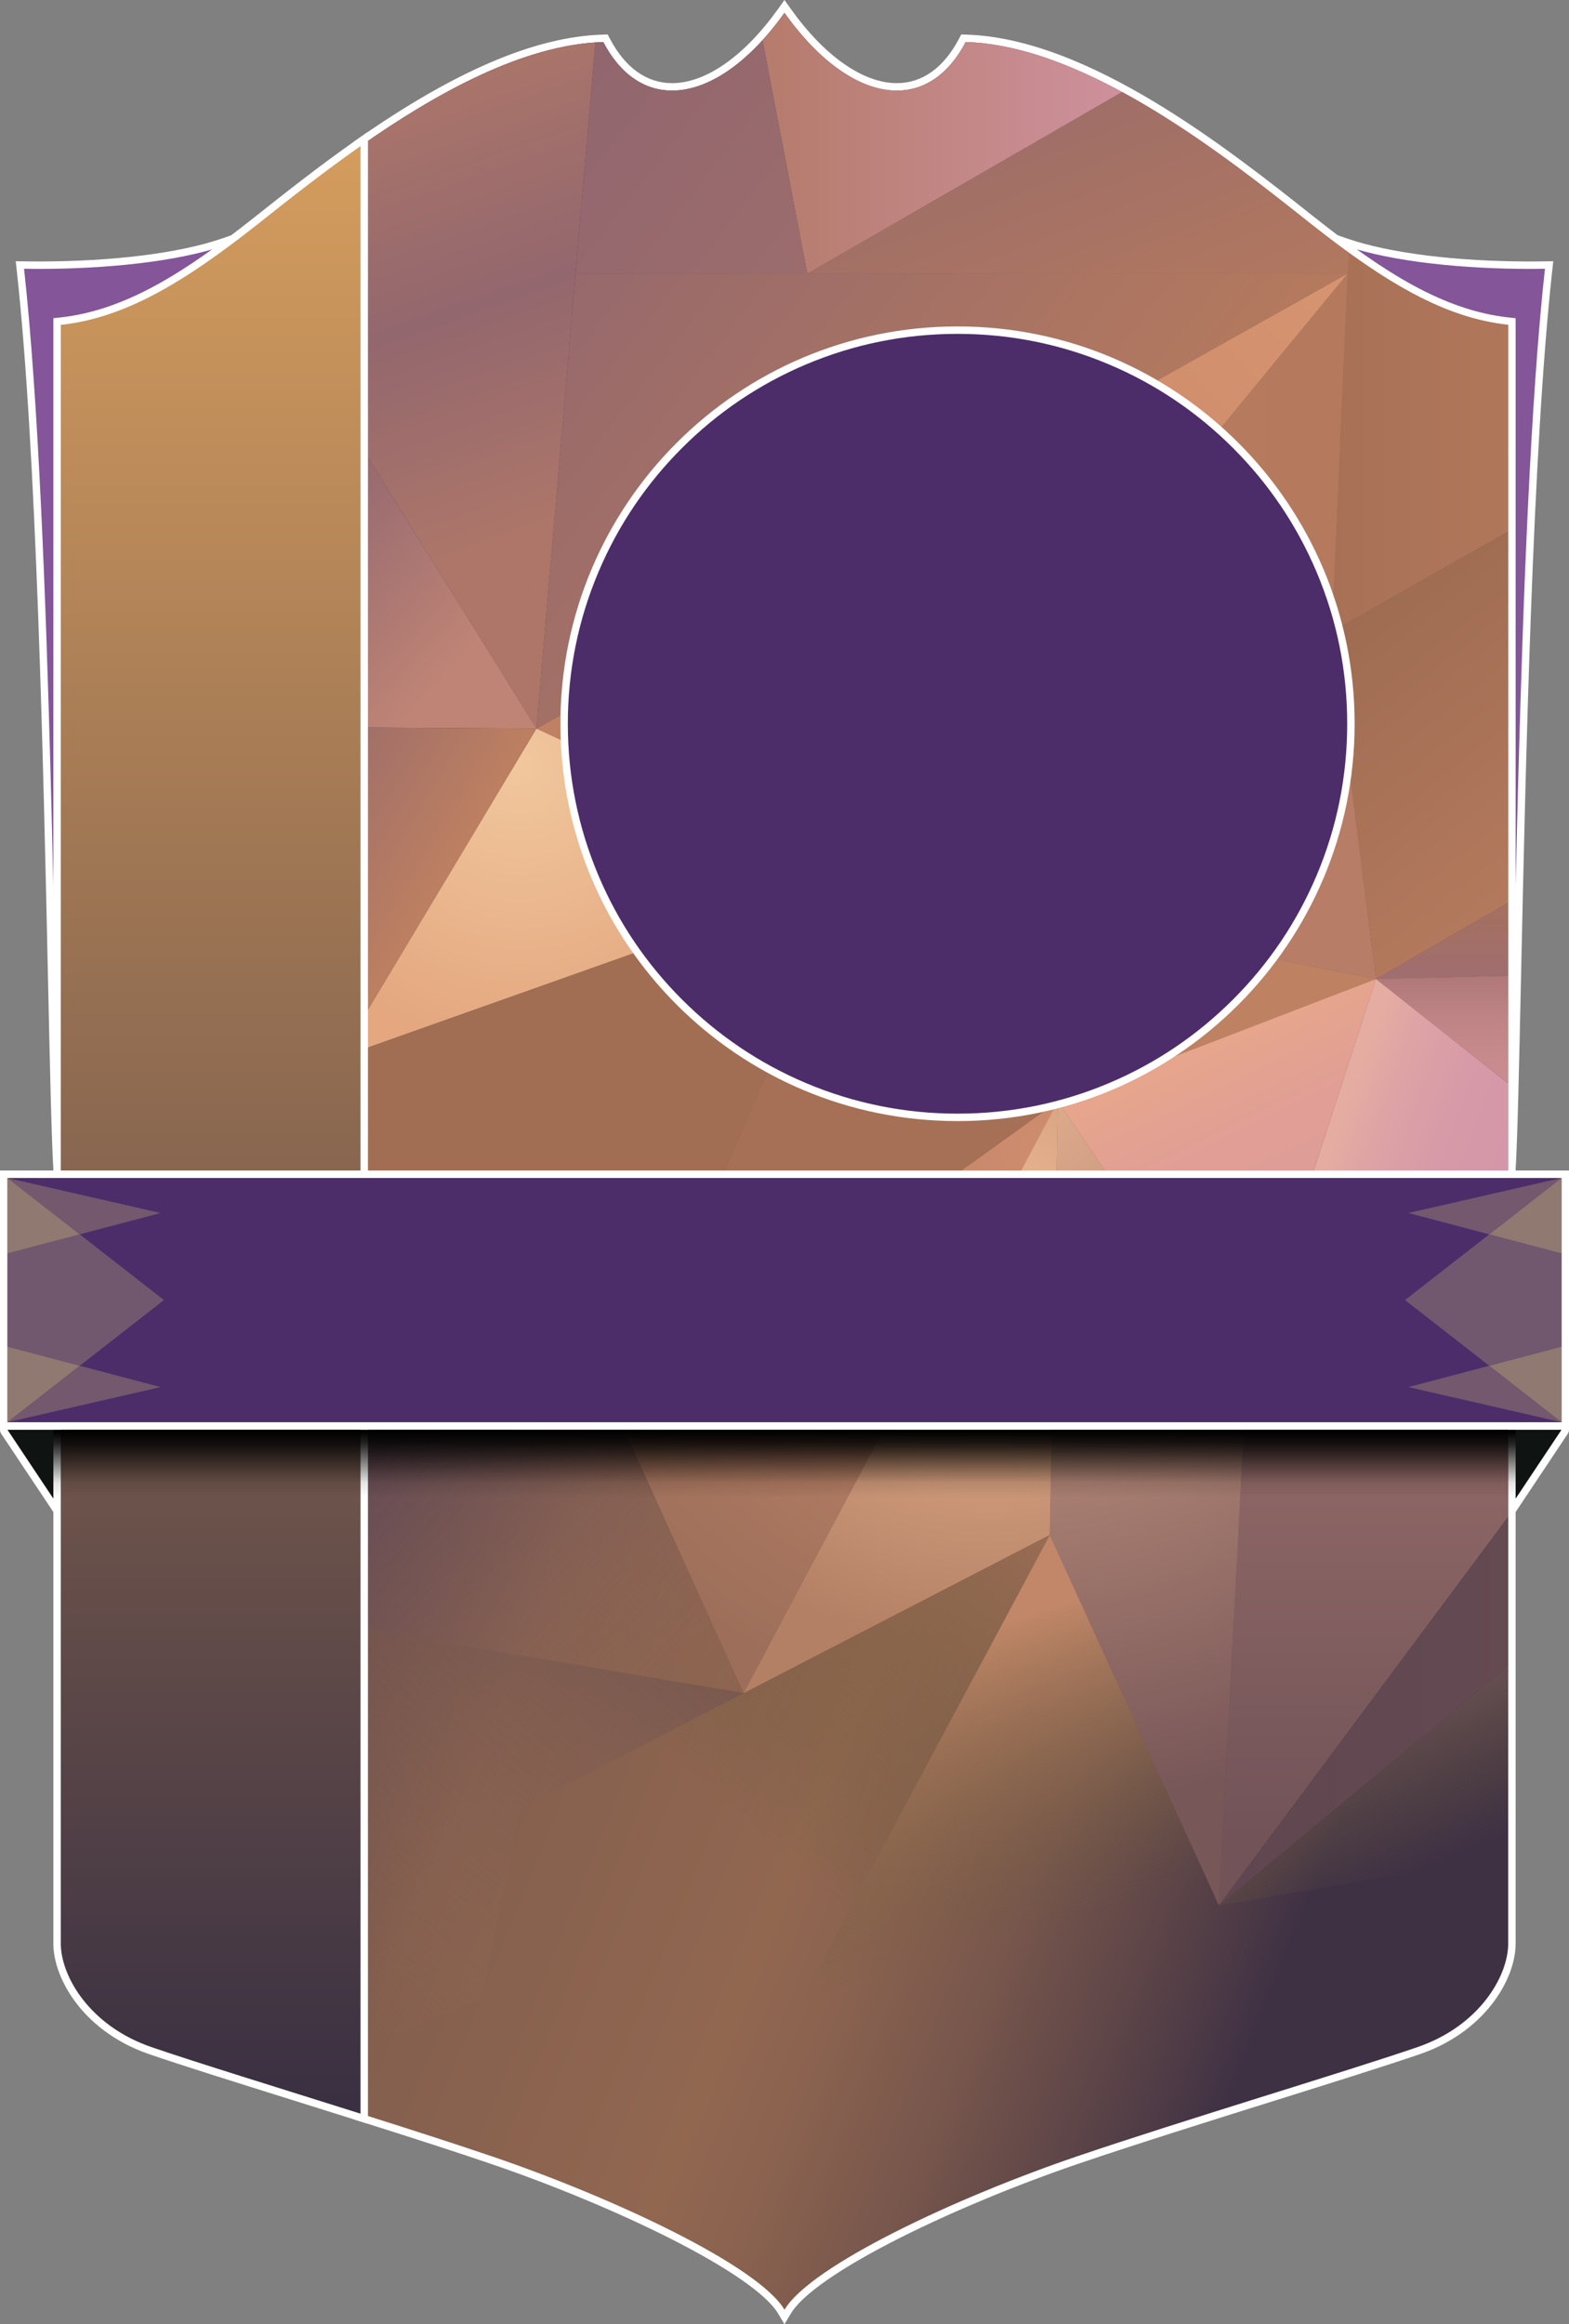 <svg version="1.1" id="Слой_5" xmlns="http://www.w3.org/2000/svg" xmlns:xlink="http://www.w3.org/1999/xlink" x="0px" y="0px"
	 width="10095.52px" height="14947.132px" viewBox="0 0 10095.52 14947.132"
	 style="enable-background:new 0 0 10095.52 14947.132;" xml:space="preserve">
<rect x="0" y="0" width="10095.52" height="14947.132" fill="#808080" stroke="none"/>
<style type="text/css">
	.card41-0{fill:#845599;}
	.card41-1{fill:#FFFFFF;}
	.card41-2{fill:#0F1312;}
	.card41-3{fill:url(#card41-_1_);}
	.card41-4{fill:none;}
	.card41-5{fill:url(#card41-_2_);}
	.card41-6{fill:url(#card41-_3_);}
	.card41-7{fill:url(#card41-_4_);}
	.card41-8{fill:url(#card41-_5_);}
	.card41-9{fill:url(#card41-_6_);}
	.card41-10{fill:url(#card41-_7_);}
	.card41-11{fill:url(#card41-_8_);}
	.card41-12{fill:url(#card41-_9_);}
	.card41-13{fill:url(#card41-_10_);}
	.card41-14{fill:url(#card41-_11_);}
	.card41-15{fill:url(#card41-_12_);}
	.card41-16{fill:url(#card41-_13_);}
	.card41-17{fill:#B87D66;}
	.card41-18{fill:#BE8162;}
	.card41-19{fill:url(#card41-_14_);}
	.card41-20{fill:url(#card41-_15_);}
	.card41-21{fill:url(#card41-_16_);}
	.card41-22{fill:url(#card41-_17_);}
	.card41-23{fill:#A26E53;}
	.card41-24{fill:url(#card41-_18_);}
	.card41-25{fill:url(#card41-_19_);}
	.card41-26{fill:url(#card41-_20_);}
	.card41-27{fill:url(#card41-_21_);}
	.card41-28{fill:url(#card41-_22_);}
	.card41-29{fill:url(#card41-_23_);}
	.card41-30{fill:#A57055;}
	.card41-31{fill:url(#card41-_24_);}
	.card41-32{fill:url(#card41-_25_);}
	.card41-33{fill:url(#card41-_26_);}
	.card41-34{fill:url(#card41-_27_);}
	.card41-35{fill:#4C2D6A;}
	.card41-36{fill:url(#card41-_28_);}
	.card41-37{fill:url(#card41-_29_);}
	.card41-38{fill:#72586E;}
	.card41-39{fill:#73586E;}
	.card41-40{fill:#907971;}
</style>
<g>
	<g>
		<g>
			<g>
				<path class="card41-0" d="M367.814,7528.861c-12.676-205.312-22.671-664.932-35.317-1246.821
					C303.097,4929.564,258.668,2885.687,130.988,1731.195l-2.979-26.934l27.095,0.43
					c31.167,0.493,62.905,0.747,94.326,0.747
					c479.253-0.005,911.035-54.102,1184.634-148.423l63.052-21.733l-34.927,56.816
					c-180.386,293.477-664.238,472.69-1046.66,518.037v5417.251L367.814,7528.861z"/>
				<g>
					<path class="card41-1" d="M1441.845,1579.594c-189.913,308.979-710.828,473.037-1050.197,509.196
						v5438.599c-42.024-680.612-54.109-4145.776-236.925-5798.819
						c31.3,0.497,62.859,0.748,94.696,0.748
						C673.136,1729.318,1136.973,1684.694,1441.845,1579.594 M1552.378,1490.971
						l-126.099,43.47c-271.207,93.494-700.156,147.116-1176.86,147.116
						c-31.292,0-62.897-0.249-93.938-0.742l-54.187-0.86l5.958,53.864
						C234.813,2887.244,279.229,4930.462,308.62,6282.503
						c12.656,582.186,22.651,1042.032,35.359,1247.829l95.431-2.943V2131.207
						c183.956-24.079,382.816-78.226,552.195-150.808
						c230.867-98.931,400.627-228.879,490.93-375.796L1552.378,1490.971
						L1552.378,1490.971z"/>
				</g>
			</g>
		</g>
		<g>
			<g>
				<path class="card41-0" d="M9679.991,7527.386V2110.135
					c-382.422-45.347-866.274-224.561-1046.66-518.037l-34.927-56.816l63.052,21.733
					c273.608,94.326,705.391,148.423,1184.634,148.423
					c31.436,0,63.174-0.254,94.326-0.747l27.095-0.43l-2.979,26.934
					c-127.681,1154.492-172.109,3198.369-201.509,4550.845
					c-12.646,581.89-22.642,1041.509-35.317,1246.821L9679.991,7527.386z"/>
				<g>
					<path class="card41-1" d="M8653.676,1579.594c304.872,105.1,768.707,149.724,1192.426,149.724
						c31.836,0,63.396-0.251,94.695-0.748
						c-182.815,1653.043-194.901,5118.208-236.925,5798.819V2088.79
						C9364.502,2052.631,8843.59,1888.574,8653.676,1579.594 M8543.143,1490.971
						l69.844,113.632c90.303,146.917,260.063,276.865,490.931,375.796
						c169.378,72.582,368.237,126.729,552.194,150.808v5396.182l95.431,2.943
						c12.706-205.795,22.703-665.633,35.357-1247.811
						c29.392-1352.045,73.807-3395.273,201.369-4548.701l5.957-53.864l-54.186,0.86
						c-31.042,0.493-62.647,0.742-93.938,0.742
						c-476.703,0-905.653-53.622-1176.86-147.116L8543.143,1490.971L8543.143,1490.971z"/>
				</g>
			</g>
		</g>
	</g>
	<g>
		<g>
			<path class="card41-2" d="M391.383,9733.421c-7.832,0-15.356-3.877-19.868-10.645
				L27.892,9207.366c-4.888-7.324-5.342-16.748-1.187-24.512
				c4.155-7.763,12.246-12.606,21.055-12.606h343.623
				c13.188,0,23.882,10.683,23.882,23.876v515.41
				c0,10.527-6.89,19.805-16.963,22.852
				C396.017,9733.079,393.688,9733.421,391.383,9733.421z"/>
			<path class="card41-1" d="M391.382,9194.123v515.413L47.76,9194.123H391.382 M391.382,9146.362
				H47.76c-17.614,0-33.798,9.695-42.109,25.225
				c-8.311,15.53-7.4,34.374,2.371,49.029l343.622,515.413
				c9.023,13.535,24.072,21.271,39.742,21.271c4.604,0,9.263-0.668,13.837-2.054
				c20.144-6.099,33.92-24.664,33.92-45.711v-515.413
				C439.142,9167.746,417.759,9146.362,391.382,9146.362L391.382,9146.362z"/>
		</g>
		<g>
			<path class="card41-2" d="M9704.098,9733.421c-2.305,0-4.634-0.342-6.919-1.035
				c-10.073-3.047-16.963-12.324-16.963-22.852v-515.41
				c0-13.193,10.693-23.876,23.882-23.876h343.623c8.809,0,16.899,4.844,21.055,12.606
				c4.155,7.764,3.701,17.188-1.187,24.512l-343.623,515.41
				C9719.454,9729.544,9711.93,9733.421,9704.098,9733.421z"/>
			<path class="card41-1" d="M10047.72,9194.123l-343.623,515.413v-515.413H10047.72
				 M10047.72,9146.362h-343.623c-26.377,0-47.76,21.384-47.76,47.761v515.413
				c0,21.047,13.776,39.612,33.919,45.711c4.574,1.385,9.234,2.054,13.838,2.054
				c15.671,0,30.718-7.735,39.741-21.271l343.623-515.413
				c9.771-14.655,10.682-33.499,2.371-49.029
				C10081.518,9156.058,10065.334,9146.362,10047.72,9146.362L10047.72,9146.362z"/>
		</g>
	</g>
	<g>
		<g>
			<g>
				
					<linearGradient id="card41-_1_" gradientUnits="userSpaceOnUse" x1="479.074" y1="9501.026" x2="9659.992" y2="5810.657" gradientTransform="matrix(1 0 0 -1 0 14948)">
					<stop  offset="0" style="stop-color:#4C2D6A"/>
					<stop  offset="0.257" style="stop-color:#513E48"/>
					<stop  offset="0.467" style="stop-color:#845F4E"/>
					<stop  offset="0.681" style="stop-color:#916750"/>
					<stop  offset="0.741" style="stop-color:#8A624F"/>
					<stop  offset="0.829" style="stop-color:#77564C"/>
					<stop  offset="0.934" style="stop-color:#574147"/>
					<stop  offset="1" style="stop-color:#3F3144"/>
				</linearGradient>
				<path class="card41-3" d="M5027.516,14866.39c-166.113-277.637-1086.025-709.688-1867.49-975.654
					c-214.053-72.852-475.405-157.695-847.422-275.107l-16.694-5.273V927.04
					l10.176-7.134c629.17-440.845,1144.297-661.138,1574.829-673.472l14.907-0.43
					l6.929,13.208c102.72,195.903,248.618,299.443,421.919,299.424
					c225.273-0.029,481.646-178.677,703.389-490.137l19.453-27.324l19.453,27.324
					c221.768,311.494,478.145,490.146,703.389,490.137
					c173.32-0.005,319.219-103.545,421.924-299.424l6.929-13.208l14.907,0.43
					c780.581,22.358,1677.031,732.383,2212.641,1156.611l18.369,14.546
					c449.004,355.566,835.41,601.826,1261.807,647.954l21.313,2.31v10430.36
					c0,234.082-209.917,555.059-598.945,688.857
					c-209.233,71.963-554.092,179.99-919.194,294.355
					c-424.565,132.998-905.776,283.74-1274.697,409.307
					c-781.904,266.123-1702.031,698.33-1867.183,975.137l-20.591,34.512L5027.516,14866.39
					z"/>
			</g>
			<path class="card41-1" d="M5047.512,82.35c234.412,329.257,494.907,500.165,722.84,500.165
				c176.186,0,332.925-102.141,443.076-312.215
				c781.586,22.392,1685.446,745.182,2216.872,1166.014
				c487.56,386.094,867.078,608.942,1274.062,652.974v7056.859v3352.066
				c0,208.602-183.468,528.928-582.825,666.28
				c-451.32,155.222-1506.396,469.672-2193.827,703.636
				c-775.532,263.95-1710.4,701.248-1879.994,985.508
				c-0.058-0.098-0.142-0.206-0.204-0.307
				c-170.07-284.27-1104.529-721.348-1879.789-985.201
				c-249.658-84.973-547.816-180.554-847.931-275.271V939.466
				c479.463-335.952,1047.126-654.42,1561.808-669.166
				c110.166,210.103,266.86,312.215,443.075,312.215
				C4552.59,582.515,4813.128,411.571,5047.512,82.35 M5047.512,0l-38.908,54.65
				c-217.22,305.114-466.502,480.106-683.929,480.106
				c-163.866,0-302.452-99.118-400.776-286.634l-13.85-26.418l-29.816,0.856
				c-435.347,12.473-954.736,234.18-1587.847,677.792l-20.354,14.262v24.852v12653.393
				v35.01l33.386,10.535c372.008,117.409,633.206,202.202,846.917,274.94
				c401.373,136.604,824.427,312.416,1160.686,482.357
				c374.404,189.217,620.696,360.448,693.506,482.15l0.193,0.326l0.2,0.319
				l0.233,0.377l40.397,68.258l41.183-69.024
				c72.589-121.67,318.808-292.924,693.3-482.216
				c336.33-170.002,759.524-345.884,1161.066-482.548
				c368.6-125.452,849.598-276.126,1273.976-409.064
				c365.337-114.443,710.41-222.539,919.996-294.621
				c240.259-82.633,384.588-220.872,463.358-322.288
				c96.404-124.122,151.693-265.962,151.693-389.156V9146.147v-7056.859v-42.872
				l-42.622-4.612c-420.706-45.516-803.787-289.938-1249.55-642.932l-18.354-14.538
				c-537.94-426.07-1438.29-1139.184-2226.8-1161.774l-29.815-0.856l-13.85,26.418
				c-98.324,187.516-236.911,286.634-400.778,286.634
				c-217.424,0-466.708-174.992-683.932-480.106L5047.512,0L5047.512,0z"/>
		</g>
		<g>
			<path class="card41-4" d="M7842.878,12253.983l-3055.563,1295.152l-1686.807-695.769l-780.731,324.414
				v415.055c300.115,94.718,598.273,190.3,847.931,275.271
				c775.26,263.854,1709.719,700.932,1879.789,985.202
				c0.062,0.1,0.146,0.208,0.204,0.307
				c169.594-284.261,1104.462-721.559,1879.994-985.509
				c687.431-233.964,1742.506-548.414,2193.826-703.636
				c399.358-137.353,582.826-457.678,582.826-666.28v-563.217L7842.878,12253.983z"/>
			<polygon class="card41-4" points="4785.92,10887.94 3349.438,11629.659 6754.386,9871.536 			"/>
			
				<linearGradient id="card41-_2_" gradientUnits="userSpaceOnUse" x1="8569.129" y1="12103.951" x2="10356.688" y2="12103.951" gradientTransform="matrix(1 0 0 -1 0 14948)">
				<stop  offset="0" style="stop-color:#A87156"/>
				<stop  offset="1" style="stop-color:#B57A5E"/>
			</linearGradient>
			<path class="card41-5" d="M8569.129,4060.87l1135.218-642.421V2089.267
				c-334.388-36.178-650.236-193.073-1022.701-462.04l-10.429,133.003L8569.129,4060.87z
				"/>
			
				<linearGradient id="card41-_3_" gradientUnits="userSpaceOnUse" x1="6055.449" y1="15519.137" x2="7297.766" y2="12331.613" gradientTransform="matrix(1 0 0 -1 0 14948)">
				<stop  offset="0" style="stop-color:#8F656F"/>
				<stop  offset="1" style="stop-color:#B57A5E"/>
			</linearGradient>
			<path class="card41-6" d="M8671.217,1760.229l10.429-133.003
				c-80.862-58.394-164.392-122.064-251.36-190.935
				c-309.671-245.226-745.806-592.982-1210.517-844.94L5194.655,1760.15
				L8671.217,1760.229z"/>
			
				<linearGradient id="card41-_4_" gradientUnits="userSpaceOnUse" x1="4882.154" y1="14026.761" x2="8014.653" y2="14026.761" gradientTransform="matrix(1 0 0 -1 0 14948)">
				<stop  offset="0" style="stop-color:#B57B6B"/>
				<stop  offset="1" style="stop-color:#D698AE"/>
			</linearGradient>
			<path class="card41-7" d="M7219.768,591.352c-332.78-180.427-680.213-311.729-1006.355-321.073
				c-110.15,210.074-266.89,312.215-443.075,312.215
				c-227.934,0-488.429-170.908-722.841-500.165
				c-46.329,65.074-93.679,123.958-141.597,176.566l288.755,1501.256L7219.768,591.352z"/>
			
				<linearGradient id="card41-_5_" gradientUnits="userSpaceOnUse" x1="3119.498" y1="13989.152" x2="6960.087" y2="11033.698" gradientTransform="matrix(1 0 0 -1 0 14948)">
				<stop  offset="0" style="stop-color:#8F656F"/>
				<stop  offset="1" style="stop-color:#B57A5E"/>
			</linearGradient>
			<polygon class="card41-8" points="5194.655,1760.15 3702.923,1760.116 3452.144,4685.669 
				8671.217,1760.229 			"/>
			
				<linearGradient id="card41-_6_" gradientUnits="userSpaceOnUse" x1="8505.732" y1="13475.905" x2="4652.209" y2="9956.778" gradientTransform="matrix(1 0 0 -1 0 14948)">
				<stop  offset="0" style="stop-color:#D79471"/>
				<stop  offset="1" style="stop-color:#BF8163"/>
			</linearGradient>
			<polygon class="card41-9" points="3452.144,4685.669 5487.104,5630.255 8671.217,1760.229 			"/>
			
				<linearGradient id="card41-_7_" gradientUnits="userSpaceOnUse" x1="5487.104" y1="11252.758" x2="8671.217" y2="11252.758" gradientTransform="matrix(1 0 0 -1 0 14948)">
				<stop  offset="0" style="stop-color:#B87D5F"/>
				<stop  offset="1" style="stop-color:#B57A5E"/>
			</linearGradient>
			<polygon class="card41-10" points="8671.217,1760.229 5487.104,5630.255 8569.129,4060.87 			"/>
			
				<linearGradient id="card41-_8_" gradientUnits="userSpaceOnUse" x1="3438.406" y1="14604.912" x2="7500.287" y2="11479.168" gradientTransform="matrix(1 0 0 -1 0 14948)">
				<stop  offset="0" style="stop-color:#8F656F"/>
				<stop  offset="1" style="stop-color:#AD7669"/>
			</linearGradient>
			<path class="card41-11" d="M5194.655,1760.15L4905.899,258.895
				c-194.508,213.548-398.374,323.599-581.24,323.599
				c-176.214,0-332.909-102.111-443.075-312.215
				c-16.998,0.487-34.054,1.314-51.162,2.454l-127.499,1487.384L5194.655,1760.15z"/>
			
				<linearGradient id="card41-_9_" gradientUnits="userSpaceOnUse" x1="2741.614" y1="14330.539" x2="3689.931" y2="11624.108" gradientTransform="matrix(1 0 0 -1 0 14948)">
				<stop  offset="0" style="stop-color:#A9746A"/>
				<stop  offset="0.48" style="stop-color:#93676E"/>
				<stop  offset="1" style="stop-color:#AD7669"/>
			</linearGradient>
			<path class="card41-12" d="M3702.923,1760.116L3830.422,272.732
				c-500.919,33.354-1047.017,341.854-1510.646,666.712v1926.231l1132.367,1819.993
				L3702.923,1760.116z"/>
			
				<linearGradient id="card41-_10_" gradientUnits="userSpaceOnUse" x1="1753.6" y1="11693.625" x2="2907.569" y2="10638.77" gradientTransform="matrix(1 0 0 -1 0 14948)">
				<stop  offset="0" style="stop-color:#8F656F"/>
				<stop  offset="1" style="stop-color:#BF8475"/>
			</linearGradient>
			<polygon class="card41-13" points="2319.776,2865.676 2319.776,4678.171 3452.144,4685.669 			"/>
			
				<linearGradient id="card41-_11_" gradientUnits="userSpaceOnUse" x1="1509.714" y1="10146.382" x2="2864.732" y2="9331.168" gradientTransform="matrix(1 0 0 -1 0 14948)">
				<stop  offset="0" style="stop-color:#8F656F"/>
				<stop  offset="1" style="stop-color:#BC7F61"/>
			</linearGradient>
			<polygon class="card41-14" points="2319.776,4678.171 2319.776,6573.537 3452.144,4685.669 			"/>
			
				<radialGradient id="card41-_12_" cx="3346.216" cy="10034.101" r="1830.881" gradientTransform="matrix(1 0 0 -1 0 14948)" gradientUnits="userSpaceOnUse">
				<stop  offset="0" style="stop-color:#F1C79D"/>
				<stop  offset="1" style="stop-color:#E4A77F"/>
			</radialGradient>
			<polygon class="card41-15" points="3452.144,4685.669 2319.776,6573.537 2319.776,6753.653 
				5487.104,5630.255 			"/>
			
				<linearGradient id="card41-_13_" gradientUnits="userSpaceOnUse" x1="8425.54" y1="11174.388" x2="9976.291" y2="9204.935" gradientTransform="matrix(1 0 0 -1 0 14948)">
				<stop  offset="0" style="stop-color:#9B6A50"/>
				<stop  offset="1" style="stop-color:#B57A5E"/>
			</linearGradient>
			<polygon class="card41-16" points="8853.167,6295.946 9704.347,5805.798 9704.347,3418.449 
				8569.129,4060.87 			"/>
			<polygon class="card41-17" points="8569.129,4060.87 5487.104,5630.255 8853.167,6295.946 			"/>
			<polygon class="card41-18" points="8853.167,6295.946 5487.104,5630.255 6806.608,7082.025 			"/>
			
				<linearGradient id="card41-_14_" gradientUnits="userSpaceOnUse" x1="9278.757" y1="9368.314" x2="9278.757" y2="8688.034" gradientTransform="matrix(1 0 0 -1 0 14948)">
				<stop  offset="0" style="stop-color:#A87156"/>
				<stop  offset="1" style="stop-color:#A06E6F"/>
			</linearGradient>
			<polygon class="card41-19" points="9704.347,6275.449 9704.347,5805.798 8853.167,6295.946 			"/>
			
				<linearGradient id="card41-_15_" gradientUnits="userSpaceOnUse" x1="9278.757" y1="7673.311" x2="9278.757" y2="8847.605" gradientTransform="matrix(1 0 0 -1 0 14948)">
				<stop  offset="0" style="stop-color:#CC8D90"/>
				<stop  offset="0.349" style="stop-color:#C98B8E"/>
				<stop  offset="0.616" style="stop-color:#BF8486"/>
				<stop  offset="0.855" style="stop-color:#AF7878"/>
				<stop  offset="1" style="stop-color:#A16E6D"/>
			</linearGradient>
			<polygon class="card41-20" points="9704.347,6967.934 9704.347,6275.449 8853.167,6295.946 			"/>
			
				<linearGradient id="card41-_16_" gradientUnits="userSpaceOnUse" x1="9722.155" y1="6898.883" x2="8488.89" y2="7348.937" gradientTransform="matrix(1 0 0 -1 0 14948)">
				<stop  offset="0" style="stop-color:#D396A9"/>
				<stop  offset="0.456" style="stop-color:#D599A8"/>
				<stop  offset="0.804" style="stop-color:#DDA3A5"/>
				<stop  offset="1" style="stop-color:#E5ACA2"/>
			</linearGradient>
			<polygon class="card41-21" points="8019.925,8863.977 9704.347,8407.995 9704.347,6967.934 
				8853.167,6295.946 			"/>
			
				<linearGradient id="card41-_17_" gradientUnits="userSpaceOnUse" x1="8444.532" y1="6982.444" x2="7837.75" y2="8242.685" gradientTransform="matrix(1 0 0 -1 0 14948)">
				<stop  offset="0" style="stop-color:#DE9C99"/>
				<stop  offset="0.562" style="stop-color:#E09E96"/>
				<stop  offset="0.991" style="stop-color:#E6A58C"/>
				<stop  offset="1" style="stop-color:#E6A58C"/>
			</linearGradient>
			<polygon class="card41-22" points="8019.925,8863.977 8853.167,6295.946 6806.608,7082.025 			"/>
			<polygon class="card41-23" points="5487.104,5630.255 2319.776,6753.653 2319.776,8362.043 
				3977.856,9110.76 			"/>
			
				<linearGradient id="card41-_18_" gradientUnits="userSpaceOnUse" x1="8773.612" y1="6081.873" x2="8773.612" y2="3087.108" gradientTransform="matrix(1 0 0 -1 0 14948)">
				<stop  offset="0" style="stop-color:#946B68"/>
				<stop  offset="1" style="stop-color:#715358"/>
			</linearGradient>
			<polygon class="card41-24" points="7842.878,12253.983 9704.347,9754.309 9704.347,9146.126 
				9704.347,8407.995 8019.925,8863.977 			"/>
			
				<linearGradient id="card41-_19_" gradientUnits="userSpaceOnUse" x1="7842.878" y1="3943.854" x2="10843.824" y2="3943.854" gradientTransform="matrix(1 0 0 -1 0 14948)">
				<stop  offset="0" style="stop-color:#5F4650"/>
				<stop  offset="0.996" style="stop-color:#674C52"/>
			</linearGradient>
			<polygon class="card41-25" points="9704.347,10712.291 9704.347,9754.309 7842.878,12253.983 			"/>
			
				<linearGradient id="card41-_20_" gradientUnits="userSpaceOnUse" x1="9034.477" y1="2871.171" x2="8440.96" y2="4221.935" gradientTransform="matrix(1 0 0 -1 0 14948)">
				<stop  offset="0" style="stop-color:#695A39;stop-opacity:0"/>
				<stop  offset="1" style="stop-color:#836067"/>
			</linearGradient>
			<polygon class="card41-26" points="9704.347,11934.975 9704.347,10712.291 7842.878,12253.983 			"/>
			
				<radialGradient id="card41-_21_" cx="6436.72" cy="8130.684" r="4835.805" gradientTransform="matrix(1 0 0 -1 0 14948)" gradientUnits="userSpaceOnUse">
				<stop  offset="0" style="stop-color:#E8B290"/>
				<stop  offset="1" style="stop-color:#785759"/>
			</radialGradient>
			<polygon class="card41-27" points="6806.608,7082.025 6754.386,9871.536 7842.878,12253.983 
				8019.925,8863.977 			"/>
			
				<radialGradient id="card41-_22_" cx="6747.786" cy="7545.542" r="3711.712" gradientTransform="matrix(1 0 0 -1 0 14948)" gradientUnits="userSpaceOnUse">
				<stop  offset="0" style="stop-color:#D08D6F"/>
				<stop  offset="1" style="stop-color:#9D6F5A"/>
			</radialGradient>
			<polygon class="card41-28" points="3977.856,9110.76 4785.92,10887.94 6806.608,7082.025 			"/>
			
				<linearGradient id="card41-_23_" gradientUnits="userSpaceOnUse" x1="4577.976" y1="3781.059" x2="1570.158" y2="6676.084" gradientTransform="matrix(1 0 0 -1 0 14948)">
				<stop  offset="0" style="stop-color:#A8765F;stop-opacity:0"/>
				<stop  offset="1" style="stop-color:#4A3A56"/>
			</linearGradient>
			<polygon class="card41-29" points="3977.856,9110.76 2319.776,8362.043 2319.776,10471.989 
				4785.92,10887.94 			"/>
			<polygon class="card41-30" points="5487.104,5630.255 3977.856,9110.76 6806.608,7082.025 			"/>
			
				<linearGradient id="card41-_24_" gradientUnits="userSpaceOnUse" x1="1862.791" y1="2243.313" x2="5102.717" y2="6124.809" gradientTransform="matrix(1 0 0 -1 0 14948)">
				<stop  offset="0" style="stop-color:#A0715B;stop-opacity:0"/>
				<stop  offset="1" style="stop-color:#544149"/>
			</linearGradient>
			<polygon class="card41-31" points="3349.438,11629.659 4785.92,10887.94 2319.776,10471.989 
				2319.776,13177.781 3100.508,12853.367 			"/>
			
				<linearGradient id="card41-_25_" gradientUnits="userSpaceOnUse" x1="6212.651" y1="2399.431" x2="5663.301" y2="4292.301" gradientTransform="matrix(1 0 0 -1 0 14948)">
				<stop  offset="0" style="stop-color:#695A39;stop-opacity:0"/>
				<stop  offset="1" style="stop-color:#C18768"/>
			</linearGradient>
			<polygon class="card41-32" points="4787.315,13549.136 7842.878,12253.983 6754.386,9871.536 			"/>
			
				<radialGradient id="card41-_26_" cx="6357.104" cy="6996.123" r="2666.22" gradientTransform="matrix(1 0 0 -1 0 14948)" gradientUnits="userSpaceOnUse">
				<stop  offset="0" style="stop-color:#EFBA95"/>
				<stop  offset="1" style="stop-color:#B48065"/>
			</radialGradient>
			<polygon class="card41-33" points="6806.608,7082.025 4785.92,10887.94 6754.386,9871.536 			"/>
			
				<linearGradient id="card41-_27_" gradientUnits="userSpaceOnUse" x1="4832.428" y1="3194.929" x2="6599.903" y2="5129.598" gradientTransform="matrix(1 0 0 -1 0 14948)">
				<stop  offset="0" style="stop-color:#695A39;stop-opacity:0"/>
				<stop  offset="1" style="stop-color:#986C53"/>
			</linearGradient>
			<polygon class="card41-34" points="3349.438,11629.659 3100.508,12853.367 4787.315,13549.136 
				6754.386,9871.536 			"/>
		</g>
		<g>
			<path class="card41-35" d="M6161.007,7185.755c-676.133,0-1311.802-263.301-1789.902-741.406
				c-478.101-478.101-741.401-1113.77-741.401-1789.902
				c0-676.137,263.301-1311.802,741.401-1789.902s1113.77-741.401,1789.902-741.401
				c676.138,0,1311.802,263.301,1789.902,741.401
				c478.1,478.101,741.401,1113.765,741.401,1789.902
				c0,676.133-263.301,1311.802-741.401,1789.902
				C7472.809,6922.455,6837.145,7185.755,6161.007,7185.755z"/>
			<path class="card41-1" d="M6161.008,2147.02c338.521,0,666.891,66.289,975.988,197.026
				c298.577,126.287,566.736,307.088,797.029,537.382
				c230.293,230.293,411.094,498.452,537.381,797.029
				c130.736,309.097,197.025,637.467,197.025,975.988
				c0,338.521-66.289,666.892-197.025,975.988
				c-126.287,298.576-307.088,566.736-537.381,797.029
				c-230.292,230.293-498.452,411.094-797.029,537.381
				c-309.097,130.737-637.467,197.026-975.988,197.026s-666.891-66.289-975.987-197.026
				c-298.578-126.287-566.736-307.088-797.029-537.381
				c-230.294-230.293-411.095-498.453-537.382-797.029
				c-130.737-309.097-197.026-637.467-197.026-975.988
				c0-338.521,66.289-666.891,197.026-975.988
				c126.287-298.577,307.087-566.736,537.382-797.029
				c230.292-230.294,498.451-411.095,797.029-537.382
				C5494.118,2213.309,5822.488,2147.02,6161.008,2147.02 M6161.008,2099.26
				c-1411.189,0-2555.185,1143.996-2555.185,2555.185s1143.996,2555.185,2555.185,2555.185
				s2555.184-1143.995,2555.184-2555.185S7572.197,2099.26,6161.008,2099.26
				L6161.008,2099.26z"/>
		</g>
		<g>
			
				<linearGradient id="card41-_28_" gradientUnits="userSpaceOnUse" x1="1355.456" y1="14072.539" x2="1355.456" y2="1437.714" gradientTransform="matrix(1 0 0 -1 0 14948)">
				<stop  offset="0" style="stop-color:#D59D5E"/>
				<stop  offset="0.48" style="stop-color:#8F6B51"/>
				<stop  offset="1" style="stop-color:#3A3042"/>
			</linearGradient>
			<path class="card41-36" d="M2311.52,13615.286c-142.891-45.098-286.221-89.99-424.946-133.447
				c-365.625-114.541-710.967-222.715-920.444-294.766
				c-234.409-80.615-375.112-215.176-451.87-313.857
				c-93.174-119.795-146.763-256.152-147.021-374.121V2067.845l21.309-2.305
				c425.986-46.099,812.324-292.363,1261.357-647.949l17.578-13.921
				c177.036-140.22,397.363-314.722,638.608-483.76l37.583-26.338v12734.555
				L2311.52,13615.286z"/>
			<path class="card41-1" d="M2319.793,939.467v12653.39c-0.052-0.017-0.107-0.031-0.16-0.05
				c-526.184-166.068-1058.353-329.475-1345.735-428.312
				c-398.851-137.178-582.317-456.844-582.783-665.461V2089.282
				c406.968-44.04,786.071-266.888,1273.613-652.969
				C1846.205,1292.604,2071.155,1113.685,2319.793,939.467 M2367.553,848.362
				l-75.166,51.99c-241.825,169.445-462.46,344.195-639.745,484.608l-17.563,13.912
				c-445.79,353.015-828.807,597.445-1249.102,642.927l-42.622,4.612v42.872v10409.751
				c0.275,123.271,55.698,264.958,152.058,388.844
				c78.749,101.241,222.988,239.25,462.952,321.779
				c209.712,72.128,555.05,180.308,920.667,294.841
				c138.846,43.494,282.412,88.467,425.465,133.616l0.302,0.106l1.012,0.306
				l61.743,19.295v-64.964V939.467v-89.416V848.362z"/>
		</g>
	</g>
	<g>
		
			<linearGradient id="card41-_29_" gradientUnits="userSpaceOnUse" x1="5047.76" y1="5314.872" x2="5047.76" y2="5738.19" gradientTransform="matrix(1 0 0 -1 0 14948)">
			<stop  offset="0" style="stop-color:#040404;stop-opacity:0"/>
			<stop  offset="0.23" style="stop-color:#020202;stop-opacity:0.1"/>
			<stop  offset="0.828" style="stop-color:#020202;stop-opacity:0.87"/>
			<stop  offset="1" style="stop-color:#020202"/>
		</linearGradient>
		<rect x="343.073" y="9194.123" class="card41-37" width="9409.374" height="443.154"/>
		<g>
			<g>
				<rect x="23.878" y="7551.449" class="card41-35" width="10047.764" height="1618.575"/>
				<path class="card41-1" d="M10047.76,7575.324v1570.824H5047.76h-5000V7575.324h5000H10047.76
					 M10095.52,7527.564h-47.76H5047.76h-5000H0v47.76v1570.824v47.76h47.76h5000
					h5000h47.76v-47.76V7575.324V7527.564L10095.52,7527.564z"/>
			</g>
			<g>
				<polygon class="card41-38" points="1055.063,8360.489 513.058,7938.017 47.739,8060.841 
					47.739,8660.139 513.294,8783.024 				"/>
				<polygon class="card41-39" points="1033.317,7800.691 47.739,7575.319 513.058,7938.017 				"/>
				<polygon class="card41-40" points="47.739,7575.319 47.739,8060.841 513.058,7938.017 				"/>
				<polygon class="card41-39" points="513.294,8783.024 47.76,9146.148 1033.317,8920.287 				"/>
				<polygon class="card41-40" points="47.739,8660.139 47.739,9145.66 47.739,9146.118 
					48.569,9145.471 513.293,8783.024 				"/>
			</g>
			<g>
				<polygon class="card41-38" points="9040.428,8360.489 9582.434,7938.017 10047.753,8060.841 
					10047.753,8660.139 9582.197,8783.024 				"/>
				<polygon class="card41-39" points="9062.174,7800.691 10047.753,7575.319 9582.434,7938.017 				"/>
				<polygon class="card41-40" points="10047.753,7575.319 10047.753,8060.841 9582.434,7938.017 				"/>
				<polygon class="card41-39" points="9582.197,8783.024 10047.73,9146.148 9062.174,8920.287 				"/>
				<polygon class="card41-40" points="10047.753,8660.139 10047.753,9145.66 10047.753,9146.118 
					10046.922,9145.471 9582.198,8783.024 				"/>
			</g>
		</g>
	</g>
</g>
</svg>